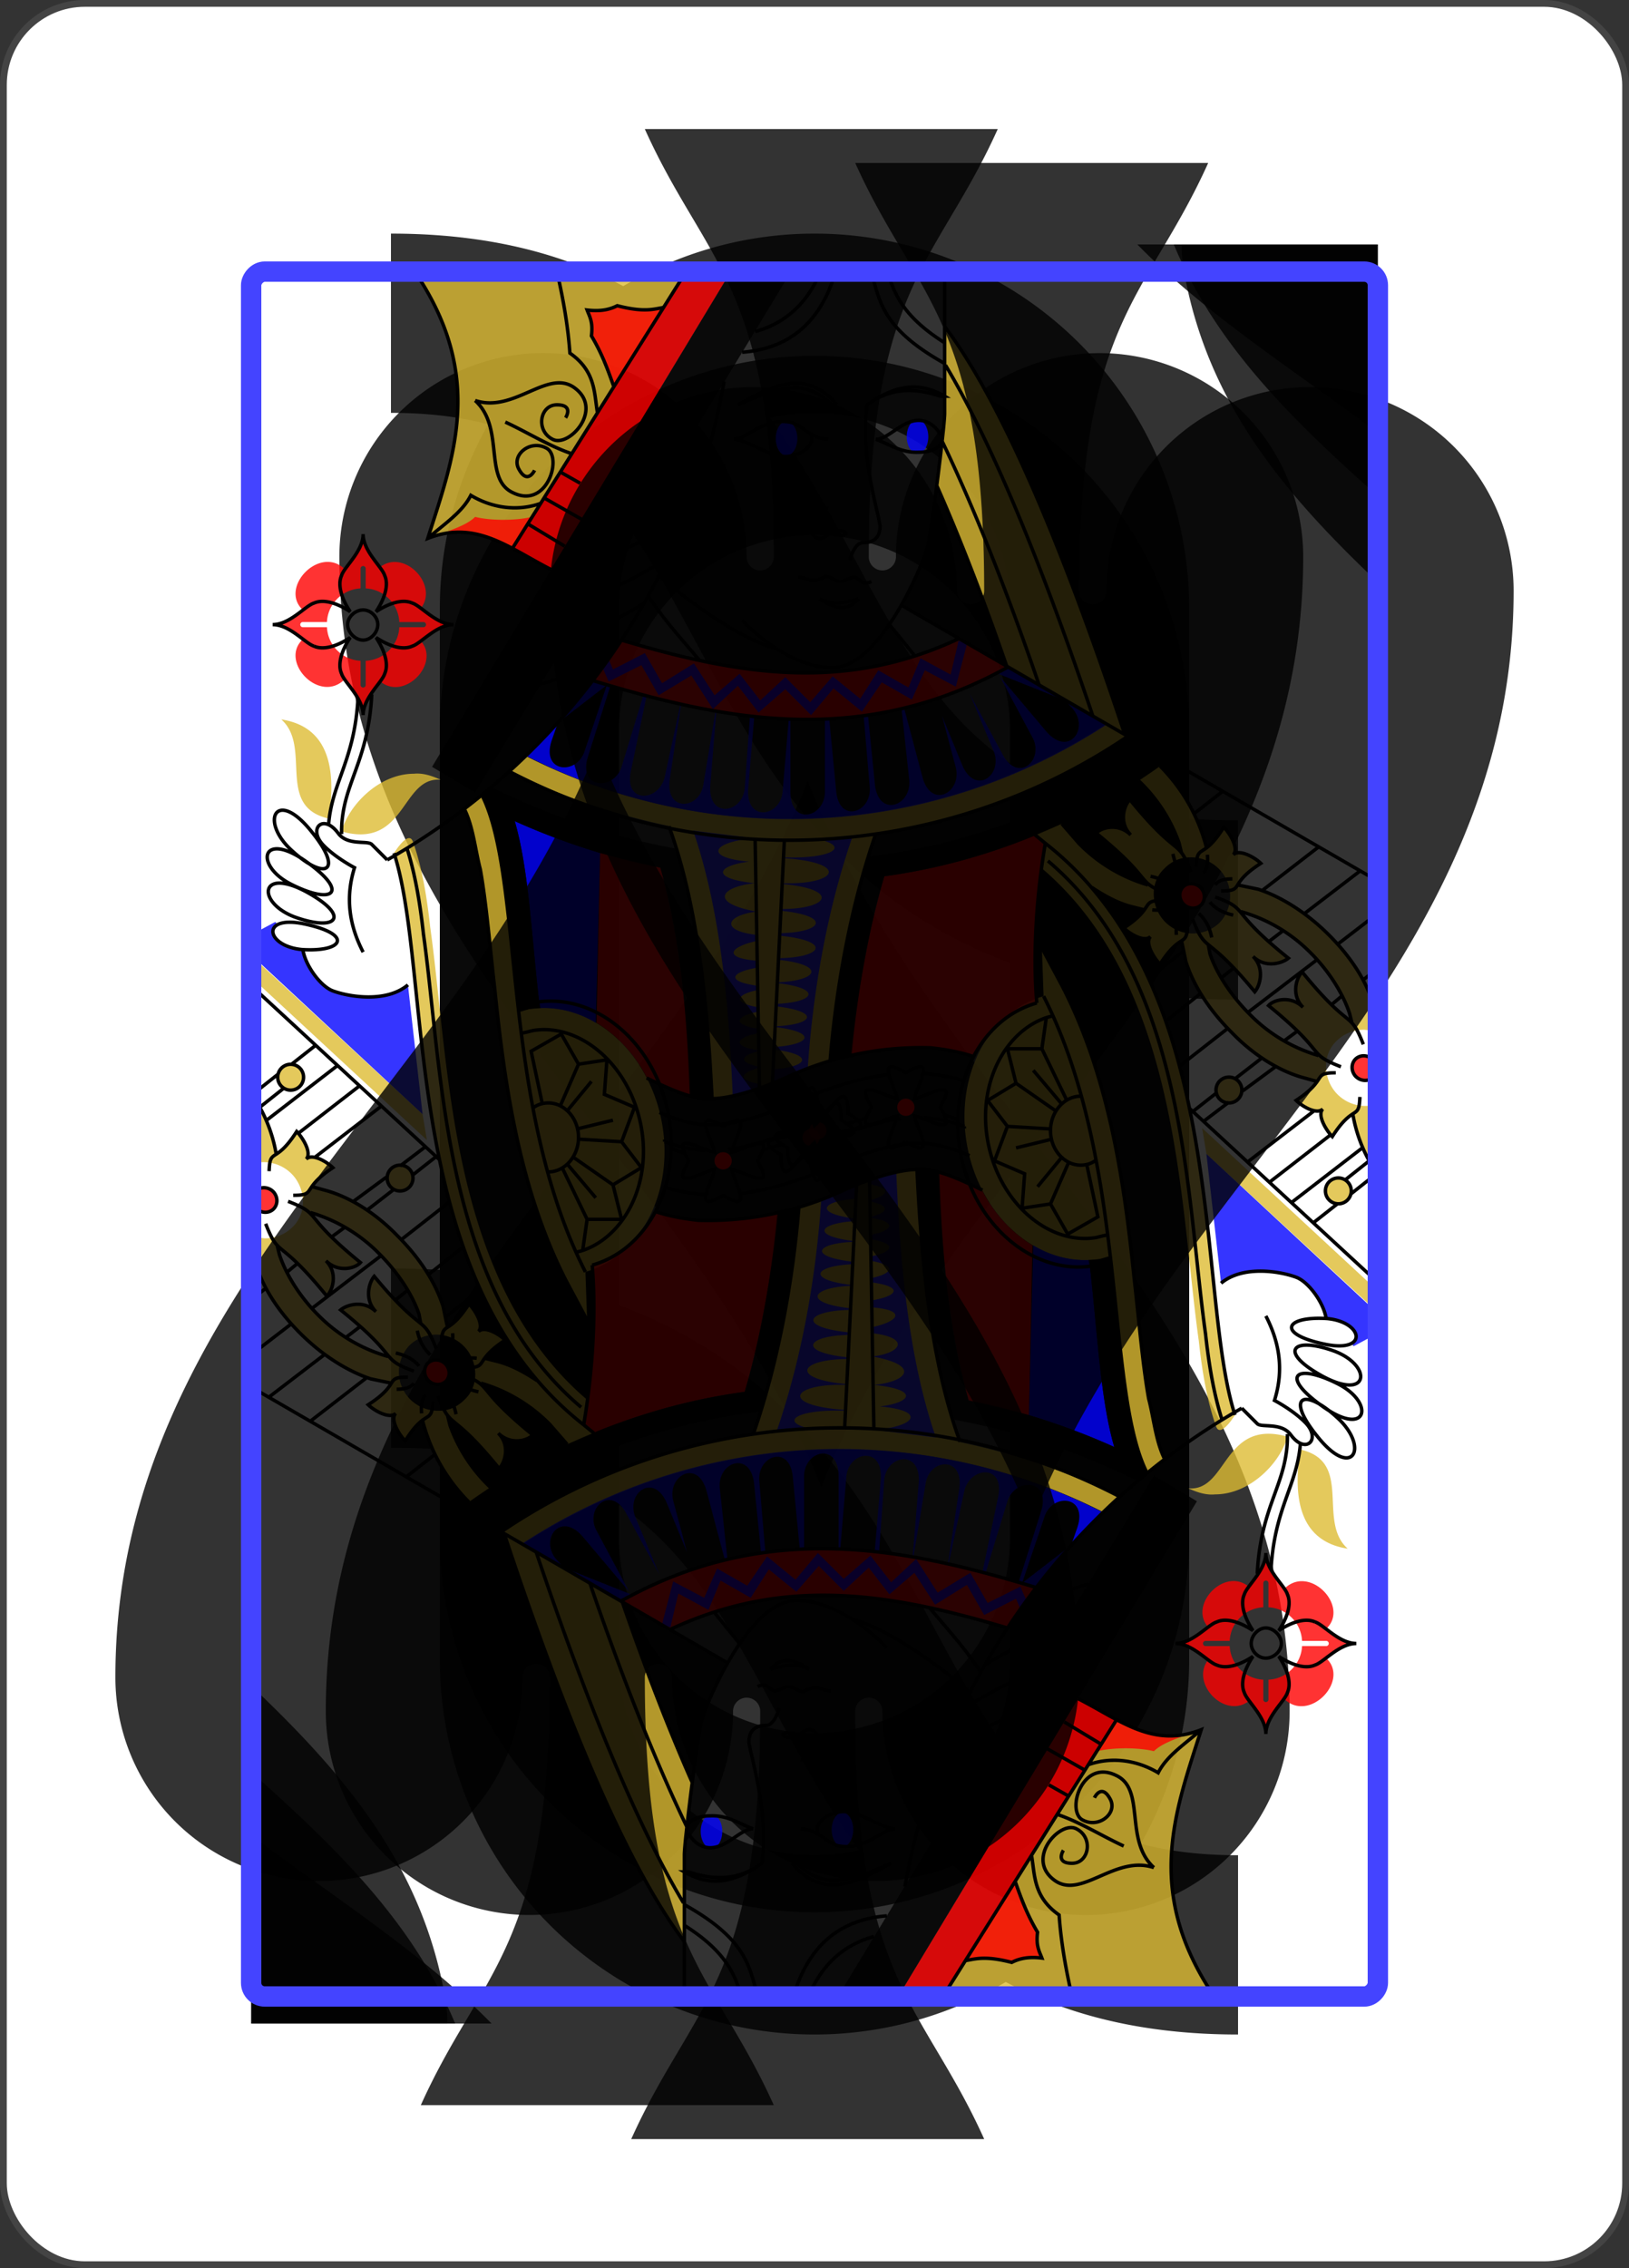<svg xmlns='http://www.w3.org/2000/svg' xmlns:xlink='http://www.w3.org/1999/xlink' viewBox='-120 -167 240 334' ><rect x="-120" y="-167" width="240" height="334" fill="#333333" stroke="none"/><rect width='239' height='333' x='-119.5' y='-166.5' rx='12' ry='12' stroke='#444' fill='#FFF' fill-opacity='1' stroke-width='1'></rect><symbol id='Rqs' viewBox='-500 -500 1000 1000' preserveAspectRatio='xMinYMid' opacity='0.8' ><path d='M-260 100C90 100 -40 460 260 460M-175 0L-175 -285A175 175 0 0 1 175 -285L175 285A175 175 0 0 1 -175 285Z' stroke='#000' fill='none' fill-opacity='1' stroke-width='110' ></path></symbol><symbol id='S0qs' viewBox='-600 -600 1200 1200' preserveAspectRatio='xMinYMid' opacity='0.8' ><path d='M0 -500C100 -250 355 -100 355 185A150 150 0 0 1 55 185A10 10 0 0 0 35 185C35 385 85 400 130 500L-130 500C-85 400 -35 385 -35 185A10 10 0 0 0 -55 185A150 150 0 0 1 -355 185C-355 -100 -100 -250 0 -500' fill='#000' fill-opacity='1' ></path></symbol><symbol id='S1qs' viewBox='-600 -600 1200 1200' preserveAspectRatio='xMinYMid' opacity='0.8' ><path d='M0 -300C0 -400 100 -500 200 -500C300 -500 400 -400 400 -250C400 0 0 400 0 500C0 400 -400 0 -400 -250C-400 -400 -300 -500 -200 -500C-100 -500 0 -400 -0 -300' fill='#000' fill-opacity='1' ></path></symbol><symbol id='S2qs' viewBox='-600 -600 1200 1200' preserveAspectRatio='xMinYMid' opacity='0.8' ><path d='M-400 0C-350 0 0 -450 0 -500C0 -450 350 0 400 0C350 0 0 450 0 500C0 450 -350 0 -400 0' fill='#000' fill-opacity='1' ></path></symbol><symbol id='S3qs' viewBox='-600 -600 1200 1200' preserveAspectRatio='xMinYMid' opacity='0.8' ><path d='M30 150C35 385 85 400 130 500L-130 500C-85 400 -35 385 -30 150A10 10 0 0 0 -50 150A210 210 0 1 1 -124 -51A10 10 0 0 0 -110 -65A230 230 0 1 1 110 -65A10 10 0 0 0 124 -51A210 210 0 1 1 50 150A10 10 0 0 0 30 150' fill='#000' fill-opacity='1' ></path></symbol><use href='#Rqs' height='39' x='-120' y='-158' ></use><use href='#S0qs' height='42' x='-121' y='-119' ></use><g transform='rotate(180)'><use href='#Rqs' height='39' x='-120' y='-158' ></use><use href='#S0qs' height='42' x='-121' y='-119' ></use></g><g transform='scale(-1,1)'><symbol id='goqs' viewBox='0 0 1300 2000' preserveAspectRatio='xMinYMid' opacity='0.8' ><path d='M798 0l198 317c31-16 61-27 99-12-30-94-66-186 12-305zM495 59c-67 89-137 256-209 474l15-9-18 11c90 62 189 99 292 113 29 83 46 178 53 264l52 19c42 19 67 24 85 24 5-102 15-220 50-316h-2c63-13 126-34 188-64l-19-18a674 674 0 0 1-675-37l116-67c27-78 54-148 81-209-5-37-9-76-9-84zm770 456c-52 8-65 52-55 115 62-14 19-83 55-115zM245 569a207 207 0 0 0-54 95c-5-4-11-10-20-24-7 7-18 25-11 32-7-7-25 3-32 10 19 12 24 20 27 25l-24 5c-27 9-56 27-82 53-23 23-40 48-49 73v38l8-1c11 0 23 4 32 13 18 17 15 46-1 62a46 46 0 0 1-39 13v68a171 171 0 0 0 22-57c5 2 12 8 23 25 7-7 18-25 11-32 7 7 24-3 31-10a76 76 0 0 1-24-22l18-5c27-8 56-26 81-52 26-26 44-54 53-82l5-24c5 3 12 7 25 27 7-7 18-25 11-32 7 7 24-3 31-10-14-9-20-16-24-21l16-4c15-4 30-12 45-22-155 181-124 483-166 612 0 0 17 28 22 13 10-28 16-62 20-99 8-57 13-124 23-193 19-132 56-268 160-356l-4-29 11-9-31-13-20 23c-23 23-49 39-70 45l-10 2c10-9 13-21 60-59-6-7-26-12-40 2 14-14 8-34 1-41-39 49-51 51-60 62l3-12a184 184 0 0 1 47-72zm866 9c-10-1-20 2-31 7 46-4 40 81 115 60-8-30-43-67-84-67zm-79 25c-26 50-30 145-43 251h-2l-10-3c-70-11-139 48-154 133-14 80 25 154 89 172l-2 56 24-45c55-107 72-231 83-337 6-53 10-102 17-141 6-23 8-48 18-69zm-822 72c11 0 21 4 30 13 18 17 15 46-1 62a45 45 0 0 1-63 1 45 45 0 0 1 1-63 46 46 0 0 1 33-13zm-58 63c-8 9-17 22-56 54 7 6 27 12 41-2-14 14-8 34-2 41 32-39 46-48 54-55l-2 11c-7 21-23 47-46 70s-49 39-70 45l-10 2c8-8 14-21 58-57-6-7-26-12-40 2 14-14 8-34 1-41-37 46-49 50-58 59l3-11c7-21 22-47 45-70a184 184 0 0 1 82-48zm1148 51l-199 184-5 30 204-189zM165 930a15 15 0 0 0-15 15 15 15 0 0 0 15 15 15 15 0 0 0 15-15 15 15 0 0 0-15-15zM38 1047a15 15 0 0 0-15 15 15 15 0 0 0 15 15 15 15 0 0 0 15-15 15 15 0 0 0-15-15z' fill='#DB3' fill-opacity='1' ></path></symbol><symbol id='reqs' viewBox='0 0 1300 2000' preserveAspectRatio='xMinYMid' opacity='0.8' ><path d='M746 0l206 341 44-24L798 0zm129 35c-31 8-42 4-54 2l58 92c7-20 14-39 26-59-2-16 2-22 5-30-17 2-27-1-35-5zm165 245c-15 4-45 5-66 0l23 36c26-13 52-23 83-16-15-6-31-11-40-20zm130 20c0 14-11 28-20 38-28-21-68 21-47 48-10 8-24 19-38 19 14 0 28 11 38 19-23 26 19 70 47 47 8 10 20 24 20 39 0-16 14-31 21-42 29 30 77-20 49-46 10-8 22-17 35-17-13 0-25-9-35-17 28-26-20-76-49-47-7-10-21-25-21-41zm0 37a3 3 0 0 1 3 3v23c21 1 38 18 39 39h28a3 3 0 1 1 0 6h-28c-1 21-18 38-39 39v28a3 3 0 1 1-6 0v-28c-21-1-38-18-39-39h-28a3 3 0 1 1 0-6h28c1-21 18-38 39-39v-23a3 3 0 0 1 3-3zm-692 85l-57 32c169 94 327 63 482 16-11-15-22-30-32-47h-1c-135 40-258 61-392-1zm-87 228l-13 8c10 58 15 127 10 186 32 9 57 31 74 61a295 295 0 0 1 68-10c23 0 48 3 74 10-7-67-20-144-39-208-60-8-118-24-174-47zm504 20l-70 17c-24 85-31 173-35 264 14-3 29-9 51-20v-1c14-27 35-49 58-63zm-686 35a14 15 45 0 0-11 5 14 15 45 0 0-1 20 14 15 45 0 0 21-1 14 15 45 0 0 0-20 14 15 45 0 0-9-4zm1047 37l44 23zM9 905a14 15 45 0 0-9 3v24a14 15 45 0 0 18-3 14 15 45 0 0 0-20 14 15 45 0 0-9-4zm531 50a10 10 0 0 0-10 10 10 10 0 0 0 10 10 10 10 0 0 0 10-10 10 10 0 0 0-10-10zm110 35a10 10 0 0 0-10 10 10 10 0 0 0 10 10 10 10 0 0 0 10-10 10 10 0 0 0-10-10z' fill='red' fill-opacity='1' ></path></symbol><symbol id='buqs' viewBox='0 0 1300 2000' preserveAspectRatio='xMinYMid' opacity='0.8' ><path d='M526 167a13 20 0 0 0-12 20 13 20 0 0 0 12 20 13 20 0 0 0 13-20 13 20 0 0 0-13-20zm153 2a13 20 0 0 0-13 20 13 20 0 0 0 13 20 13 20 0 0 0 12-20 13 20 0 0 0-12-20zM479 424l-10 2 1 5 12 46 36-19 15 34 35-20 23 34 33-27 26 31 30-30 31 27 24-31 29 27 25-39 38 23 20-35 38 19 7-16-7-10-5 12-37-19-20 35-37-23-24 37-29-25-24 31-29-27-29 29-26-30-32 26-21-33-35 20-14-34-35 19-8-34zm-58 30l-114 67a672 672 0 0 0 674 36c-28-26-53-55-78-87l-16 5 57 44 7 20c13 38-29 41-38 13l-26-77-4 1 26 82c12 38-30 40-39 12l-25-82 31-10-35 10 18 86c9 39-32 37-39 8l-18-83 34-10-35 9 13 86c6 39-35 36-39 6l-14-84 22-5-23 5 7 85c3 40-38 33-40 3l-6-83-5 1 7 83c3 40-38 33-40 3l-7-83h-2v84c0 40-40 30-40 0v-84l-5-1-8 83c-3 40-42 26-39-4l7-82-5-1-8 80c-4 39-42 26-40-4l9-83-3-1-21 79c-10 39-46 19-39-10l16-60-23 56c-15 37-48 13-37-15l28-67-38 70c-18 35-49 7-35-19l38-71-54 64c-26 30-50-3-31-26l9-10 78-31v-1h1l-13-7zm573 179c-33 15-66 27-99 37l5 197c20-12 42-18 65-17l1-10c9-80 12-152 28-207zm-207 11l-72 9c47 3 63 22 7 27 39 5 44 20-7 25 40 4 54 23-2 33 35 4 44 22 0 27v7c32 7 40 20-1 23v8c31 5 38 16 0 21v5c25 5 30 15-1 20v5c26 5 32 15 0 20v5c26 5 32 15 0 20v1c21 5 24 13-1 18v1c22 6 26 14 0 19v5l31 9c4-97 13-213 46-308zm-185 7c30 87 46 181 52 270l26 10 14 7v-17c-41-3-48-17-1-23l-1-3c-42-3-49-17-1-23v-1c-44-2-52-17-1-23v-3c-45-2-53-18-1-24v-1c-48-2-56-20-2-26v-2c-51-1-61-20-1-26v-3c-50-1-60-20-1-26v-2c-57 0-68-23-2-29v-1c-64 2-78-24-1-29v-1c-57 2-78-13-40-21-13 0-27-1-40-3zm654 91a4683 4683 0 0 0 44 23zm18 9l-2-1-3 3c14 7 2 26-28 29h-1c-3 19-21 43-35 48-19 7-62 14-87-7l-17 150 199-185v-23l-26-14z' fill='#0303FF' fill-opacity='1' ></path></symbol><symbol id='baqs' viewBox='0 0 1300 2000' preserveAspectRatio='xMinYMid' opacity='0.8' ><path d='M676 0l364 600 50-30L746 0zM504 244c-27 61-54 131-81 209l122-71c-17-29-28-58-30-67l-11-71zM259 548l-24 14a722 722 0 0 0 330 135c19 64 32 141 38 208l25 7c-6-77-20-162-44-238a690 690 0 0 1-325-126zm763 45c-71 35-143 59-216 72-28 91-37 197-41 290h10l16-4c3-91 10-179 34-264 57-11 113-29 169-54-16 55-19 127-28 207l-2 10 13 1 11 2c14-106 18-200 44-250z' fill='#000' fill-opacity='1' ></path></symbol><symbol id='deqs' viewBox='0 0 1300 2000' preserveAspectRatio='xMinYMid' opacity='1' ><path d='M1170 388c9 0 18 8 18 17s-9 18-18 18-17-9-17-18 8-17 17-17m-540 647c-43 0-4-19 6-31-15-6-58-3-21-24 0-43 19-4 31 6 6-15 3-58 24-21 43 0 4 19-6 31 15 6 58 3 21 24 0 43-19 4-31-6-6 15-3 58-24 21m-90-30c-37 22-13-14-10-30-16 3-52 27-30-10l-3-6c-15-28 18-7 33-4-3-16-27-52 10-30 37-22 13 14 10 30 16-3 49-25 32 6l-2 4c22 37-14 13-30 10 3 16 27 52-10 30m-487 57c0 8.284-6.716 15-15 15-8.284 0-15-6.716-15-15 0-8.284 6.716-15 15-15 8.284 0 15 6.716 15 15m127-117c0 8.284-6.716 15-15 15-8.284 0-15-6.716-15-15 0-8.284 6.716-15 15-15 8.284 0 15 6.716 15 15m470-760c-5 15 17 25 30 25 19 0 45-20 60-20m-110 0c22-1 31-18 45-20 30-5 50 20 65 20m-242 2c3 9 14 13 27 13 21 1 35-10 50-15m-75-5c4-9 14-17 25-17 20 0 35 22 50 22m20 185c13 16 29 11 45 0-14 8-29 5-45 0m-15-20c12 6 14-5 20-5 5 0 11 5 16 5s12-6 17-6c18 10 20 1 32 1m-35-80c30-1 25 35 10 35-7 0-13-8-19-9-16-1-16 9 4 4m-5-150c36-43 75-22 115 0-38-16-75-35-109 0h-6m-15 180s-5-20-15-20-20-4-20-19c0-10 24-82 15-141-27-19-56-30-90-10h5c30-10 58-10 85 10m-90-72c46-29 57-54 65-78m-65 102c70-39 75-70 84-102m62 0c16 35 41 56 74 65M623 0c18 57 55 85 107 89m446 402c4 71 30 97 34 145m-50-150c4 81 36 105 35 162m32-218c10-3 28-25 48-25-20 0-38-22-48-25-11-5-27 0-42 10 10-15 15-31 10-42-3-10-25-28-25-48 0 20-22 38-25 48-5 11 0 27 10 42-15-10-31-15-42-10-10 3-28 25-48 25 20 0 38 22 48 25 11 5 27 0 42-10-10 15-15 31-10 42 3 10 25 28 25 48 0-20 22-38 25-48 5-11 0-27-10-42 15 10 31 15 42 10m-347 8c24 13 54 28 84 36m-119-93c24 14 56 32 88 43M798 281c18 11 44 26 72 38m-51 11c21 12 51 30 83 42m-343 33l-30 37m311-72c-17 27-39 51-60 76m-90-13c44-11 110-61 137-85M495 0v160c0 15 15 135 20 155s55 140 110 140 105-55 105-55m-307 53c27-78 54-148 81-209M385 476c38-111 76-207 113-284M323 511c59-175 116-315 171-407M286 532c72-217 142-384 209-473M173 599l32 25m24 18l12 9m39 31l15 11m-282-2l64 49m25 20l17 13m40 30l15 12m24 18l40 32M61 663l66 51m91 70l40 31M111 918l38 28m16 13l29 22M0 810l9 7m25 19l12 10m40 31l15 11m26 20l31 24m21 16l28 22M0 746l39 30m24 18l80 61m24 19l55 43M47 997l71 55m-52-83l78 60m-134-17l83 64m-93-29l24 19m15 11l28 22m-65-72l29 23m-31-19a171 171 0 0 0 21-57m338-338l-20 23a184 184 0 0 1-80 48m-39-37l3-12a184 184 0 0 1 47-72m-25-17a207 207 0 0 0-54 95m72 72l16-4c15-4 30-12 45-22m-169-3l-24 5c-27 9-56 27-82 53-23 23-40 48-49 73m63 97l18-5c27-8 56-26 81-52 26-26 44-54 53-82l5-24m-31 4l-2 11c-7 21-23 47-46 70a184 184 0 0 1-80 48m-39-37l3-12c7-21 22-47 45-70a184 184 0 0 1 81-48M35 918c41-16 14-14 84-71-6-7-26-12-40 2 14-14 8-34 1-41-57 70-55 43-71 84m4 61c1 28 7 7 32 46 7-7 18-25 11-32 7 7 24-3 31-10-38-25-18-32-46-32M0 908c5.786-3.947 13.265-3.532 18 1 5.36 5.226 5.36 14.036 0 20-4.855 5.037-12.323 6.281-18 3m235-214c41-16 14-14 84-71-6-7-26-12-40 2 14-14 8-34 1-41-57 70-55 43-71 84m-2 55c-16 41-14 14-72 84-6-7-12-27 2-41-14 14-34 8-41 2 71-57 44-56 85-71m-7-7c-28 0-7-7-46-32 7-7 25-17 32-10-7-7 4-25 11-32 24 39 31 18 32 46m10 67c1 28 7 7 32 46 7-7 18-25 11-32 7 7 24-3 31-10-38-25-18-32-46-32m-25-26c6-6 11-14 14-28m-2 41c6-7 14-12 28-15m-69 30c-5 6-13 12-27 15m40-2c-6 6-12 13-15 28m10-75c-4-3-6-9-5-21m-9 35c-3-4-8-7-20-7m73 31c3 4 9 6 20 5m-34 9c4 3 7 9 6 20m-8-36c-5.843 6.264-15.412 6.72-21 1-5.045-5.5-4.605-14.298 1-20 5.702-5.605 14.5-6.045 20-1 5.36 5.226 5.36 14.036 0 20m682 341l33-39m-53-51l41 10m-16-55l28 34m-63 36l50-3m-40 53l46-32m-16 72l29-60m-19-120l20-35 35 20-13 61m-21 2l-21-48-33-5 3 40-35 15 15 40-23 30 33 20-10 40h40l5 35m40-90c-19 0-35-18-35-40s16-40 35-40c7 0 13 2 18 6m-51 167l-4-1c-48-14-83-74-71-143 13-74 72-122 126-113l8 2 5 1m-160 92c-18 8-33 12-48 14-25 2-57-3-110-26-41-18-76-28-108-32m-40-1a203 203 0 0 0-47 8m347 71a162.002 162.002 0 0 1-47 10m-27-1c-21-3-46-10-77-22m172-61c-31 15-49 22-66 24-18 1-44-2-95-24a370 370 0 0 0-169-35c-18 2-34 5-49 10m18 73l15-5m92 4l21 6m632-202c-3 19-21 43-35 48-19 7-62 14-87-7m117-70c55-13 49 25 6 29-48 3-59-17-6-29m1-38c54-29 58 12 14 29-49 18-67 0-14-29m0-35c52-37 61 4 18 26-49 25-69 10-18-26m-6-35c40-50 60-14 25 20-40 38-64 28-25-20m-88 33l18-18c5-5 28 2 39-13 17-23 35-6 18 13-14 15-37 27-37 27 11 35 6 67-10 98M870 423c-135 40-258 61-392-2m-57 33c169 94 327 63 482 16m-5-311c4-23 2-48 32-69 2-29 7-59 14-90M821 37c12 2 23 6 54-2 8 4 18 7 35 5-3 8-7 14-5 30-12 20-19 39-26 59m84 135c27 10 57 6 82-9 10 20 32 34 50 50m-168-98c27-9 52-25 78-37m35-25c-35 32-9 91-44 107-39 19-57-39-40-51 19-12 43 7 33 24-10 18-18 1-18 1m69-81c-45 15-84-37-115-15-35 25 6 70 25 60 20-10 15-40-5-40s-10 15-10 15m6 63l-23 13m42 17l-44 25m63 5l-43 26m61 3L798 0m154 341c49-25 87-58 143-36-30-94-66-186 12-305M575 648c29 83 46 178 53 264m187-273c-35 96-45 214-50 316m-84-301l14 284m20-285l-5 291M283 535c213.743 144.427 489.538 159.792 718 40M751 123c41.217 233.98 184.547 437.429 391 555m-984 644c46-143 4-495 221-664l11-9m-12 9c10 58 15 127 10 186m731-179c-9 28-15 62-19 99-8 57-13 124-23 193-19 132-56 268-160 356m-7-101l24-45c55-107 72-231 83-337 6-53 10-102 17-141 6-23 8-48 18-69M388 844c64 18 103 92 89 172-15 85-84 144-154 133l-10-3m599 10c99-195 71-456 120-553M210 967L0 1161m546-779L0 698' stroke='#000' fill='none' fill-opacity='1' stroke-width='4' ></path><use href='#S0qs' height='80' x='1140' y='552' transform='rotate(10)'></use><use href='#S0qs' height='80' x='1155' y='660' transform='rotate(11)'></use><use href='#S0qs' height='85' x='1240' y='660' transform='rotate(17)'></use></symbol><use href='#goqs' width='165' height='261' x='-82' y='-130' ></use><use href='#goqs' width='165' height='261' x='-82' y='-130' transform='rotate(180)'></use><use href='#reqs' width='165' height='261' x='-82' y='-130' ></use><use href='#reqs' width='165' height='261' x='-82' y='-130' transform='rotate(180)'></use><use href='#buqs' width='165' height='261' x='-82' y='-130' ></use><use href='#buqs' width='165' height='261' x='-82' y='-130' transform='rotate(180)'></use><use href='#baqs' width='165' height='261' x='-82' y='-130' ></use><use href='#baqs' width='165' height='261' x='-82' y='-130' transform='rotate(180)'></use><use href='#deqs' width='165' height='261' x='-82' y='-130' ></use><use href='#deqs' width='165' height='261' x='-82' y='-130' transform='rotate(180)'></use><use href='#S0qs' height='52' x='-88' y='-124' ></use><use href='#S0qs' height='52' x='-88' y='-124' transform='rotate(180)'></use><rect width='166' height='254' x='-83' y='-127' rx='2' ry='2' stroke='#44F' fill='none' fill-opacity='1' stroke-width='3'></rect></g></svg>
